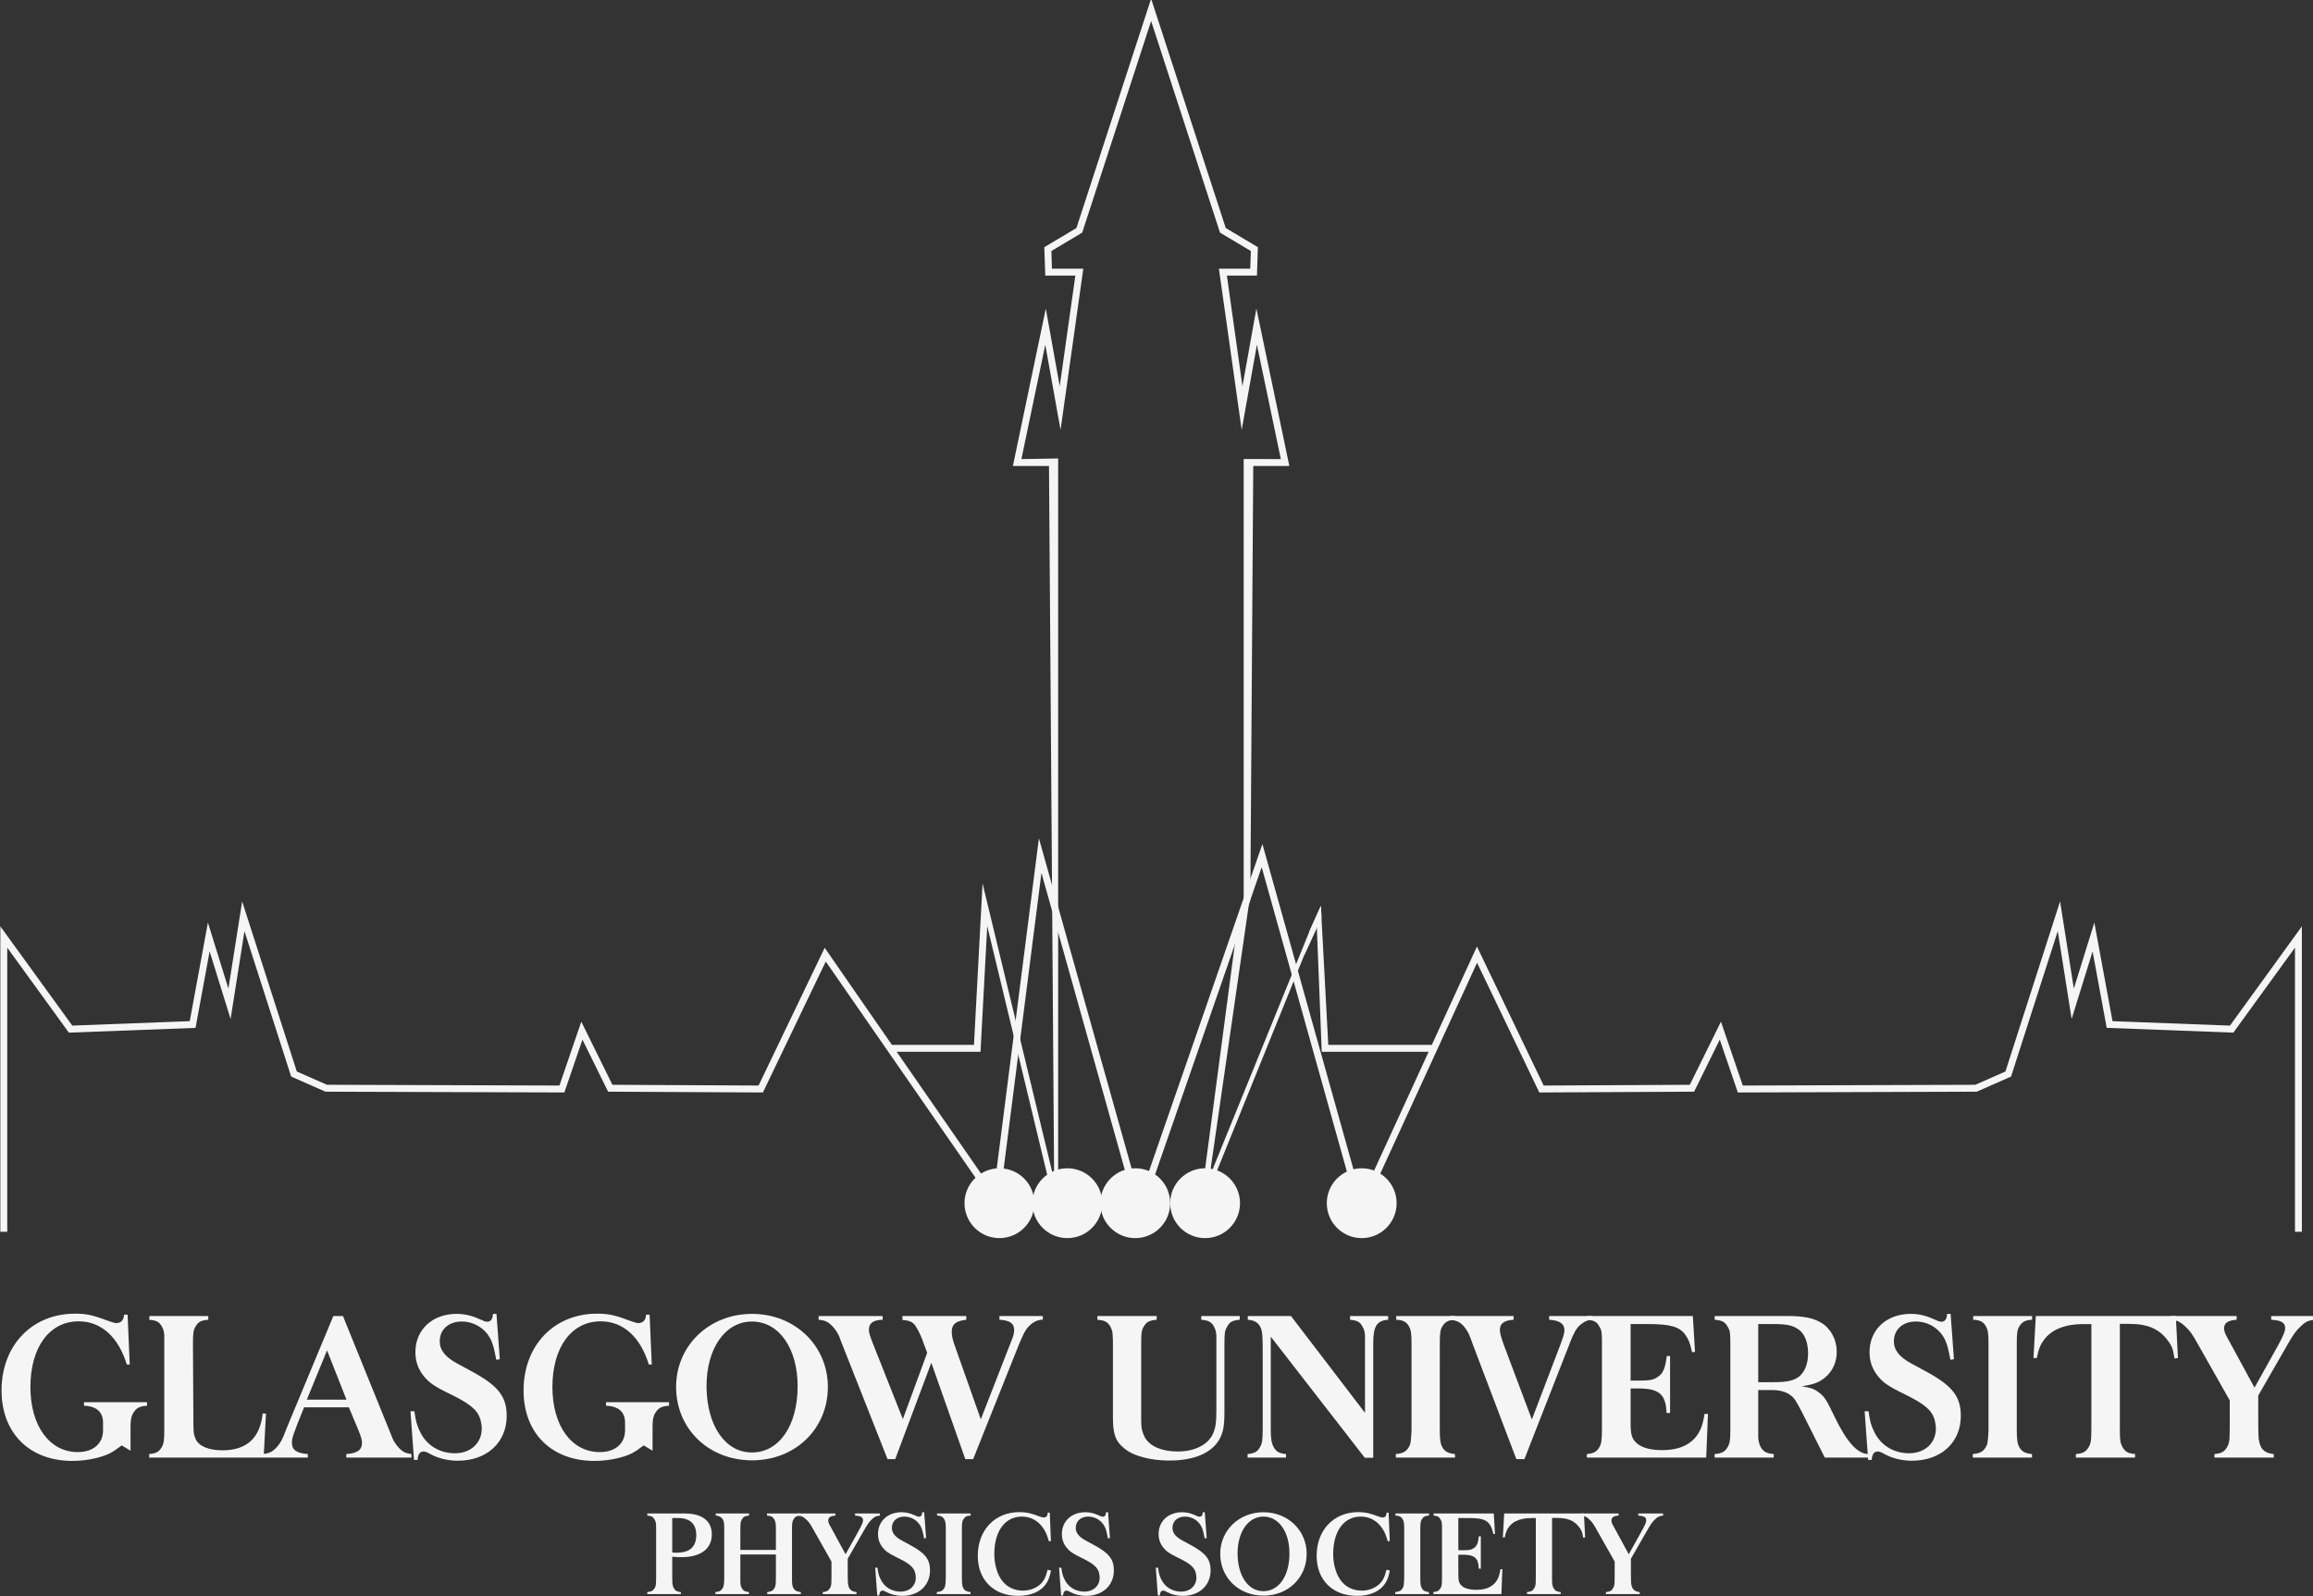 <?xml version="1.0" encoding="UTF-8" standalone="no"?>
<!-- Created with Inkscape (http://www.inkscape.org/) -->

<svg
   xmlns:dc="http://purl.org/dc/elements/1.1/"
   xmlns:cc="http://creativecommons.org/ns#"
   xmlns:rdf="http://www.w3.org/1999/02/22-rdf-syntax-ns#"
   xmlns:svg="http://www.w3.org/2000/svg"
   xmlns="http://www.w3.org/2000/svg"
   xmlns:sodipodi="http://sodipodi.sourceforge.net/DTD/sodipodi-0.dtd"
   xmlns:inkscape="http://www.inkscape.org/namespaces/inkscape"
   width="187.074mm"
   height="129.094mm"
   viewBox="0 0 187.074 129.094"
   version="1.1"
   id="svg8"
   inkscape:version="0.92.4 (5da689c313, 2019-01-14)"
   sodipodi:docname="PhysocNewLogoWhite.svg">
  <rect x="0" y="0" width="187.074" height="129.094" fill="#333333" stroke="none"/>
  <defs
     id="defs2">
    <clipPath
       id="clipPath851"
       clipPathUnits="userSpaceOnUse">
      <path
         inkscape:connector-curvature="0"
         id="path849"
         d="M 0,572 H 770 V 0 H 0 Z" />
    </clipPath>
  </defs>
  <sodipodi:namedview
     id="base"
     pagecolor="#ffffff"
     bordercolor="#666666"
     borderopacity="1.0"
     inkscape:pageopacity="0.0"
     inkscape:pageshadow="2"
     inkscape:zoom="0.49497475"
     inkscape:cx="-141.19856"
     inkscape:cy="361.12319"
     inkscape:document-units="mm"
     inkscape:current-layer="g965"
     showgrid="false"
     inkscape:window-width="1920"
     inkscape:window-height="986"
     inkscape:window-x="-11"
     inkscape:window-y="-11"
     inkscape:window-maximized="1"
     fit-margin-top="0"
     fit-margin-left="0"
     fit-margin-right="0"
     fit-margin-bottom="0" />
  <g
     inkscape:label="Layer 1"
     inkscape:groupmode="layer"
     id="layer1"
     transform="translate(-29.683,-109.233)">
    <g
       transform="matrix(0.353,0,0,-0.353,-12.599,274.674)"
       inkscape:label="Glasgow University"
       id="g823">
      <g
         transform="translate(121.439,186.448)"
         id="g825"
         style="fill:#f5f5f5;fill-opacity:1;opacity:1">
        <path
           inkscape:connector-curvature="0"
           id="path827"
           style="fill:#f5f5f5;fill-opacity:1;fill-rule:nonzero;stroke:none"
           d="m 0,0 h -1.583 v 69.984 l 16.487,-22.741 26.911,1.016 4.161,22.588 4.694,-15.125 3.154,19.979 12.518,-38.974 6.91,-3.044 53.267,-0.173 5.006,14.632 7.134,-14.461 33.485,-0.17 15.148,31.557 38.735,-55.93 10.348,81.017 L 260.249,5.118 258.724,4.69 236.958,82.222 227.074,4.845 187.541,61.928 173.138,31.922 137.672,32.103 131.79,44.027 127.649,31.923 72.917,32.101 65.052,35.566 54.351,68.885 51.173,48.76 46.369,64.241 43.142,46.725 14.119,45.629 0,65.103 Z" />
      </g>
      <g
         transform="translate(647.185,256.428)"
         id="g829"
         style="fill:#f5f5f5;fill-opacity:1;opacity:1">
        <path
           inkscape:connector-curvature="0"
           id="path831"
           style="fill:#f5f5f5;fill-opacity:1;fill-rule:nonzero;stroke:none"
           d="m 0,0 v -69.98 h -1.58 v 65.1 l -14.12,-19.47 -29.02,1.1 -3.23,17.51 -4.8,-15.48 -3.18,20.13 -10.7,-33.32 -7.86,-3.47 -54.74,-0.18 -4.14,12.11 -5.88,-11.93 -35.47,-0.18 -14.26,29.72 -26.85,-58.48 -13.88,49.58 -0.75,2.68 -7.87,28.12 -2.6,-7.5 -1.52,-4.38 -23.24,-67.01 -1.49,0.51 24.73,71.31 1.55,4.47 2.74,7.9 8.45,-30.19 0.75,-2.7 13.5,-48.21 15.38,33.5 0.73,1.59 10.34,22.53 15.29,-31.85 33.48,0.17 7.14,14.46 5,-14.63 53.27,0.17 6.91,3.05 12.52,38.97 3.15,-19.98 4.7,15.13 4.16,-22.59 26.91,-1.02 z" />
      </g>
      <g
         transform="translate(422.555,258.438)"
         id="g833"
         style="fill:#f5f5f5;fill-opacity:1;opacity:1">
        <path
           inkscape:connector-curvature="0"
           id="path835"
           style="fill:#f5f5f5;fill-opacity:1;fill-rule:nonzero;stroke:none"
           d="m 0,0 -1.06,-2.31 -0.09,-0.2 -2.85,-6.2 -24.074,-59.52 9.131,68.95 2.54,3.88 -9.27,-64.077 23.013,56.567 2.52,5.57 0.01,0.02 0.12,-2.38 z" />
      </g>
      <g
         transform="translate(407.645,397.977)"
         id="g837"
         style="fill:#f5f5f5;fill-opacity:1;opacity:1">
        <path
           inkscape:connector-curvature="0"
           id="path839"
           style="fill:#f5f5f5;fill-opacity:1;fill-rule:nonzero;stroke:none"
           d="m 0,0 7.55,-36.07 h -8.27 l -0.64,-94.52 -0.03,-4.9 -1.52,-4.38 v 105.4 L 5.6,-34.49 0.12,-8.3 -3.37,-27.8 -8.59,9.13 h 7.18 l 0.14,4.05 -7.07,4.22 -15.78,48.47 -15.79,-48.47 -7.06,-4.22 0.13,-4.05 h 7.18 l -5.21,-36.93 -3.5,19.5 -5.47,-26.19 8.42,0.14 v -174.54 l -16.25,67.41 -1.54,-28.81 h -20.98 v 1.59 h 19.48 l 1.97,36.98 16.4,-67.93 -1.18,163.58 h -8.27 l 7.54,36.07 3.19,-17.79 3.58,25.34 h -6.89 l -0.22,6.51 7.36,4.39 17.11,52.54 17.1,-52.54 7.36,-4.39 -0.21,-6.51 h -6.89 l 3.57,-25.34 z" />
      </g>
      <g
         transform="translate(448.115,229.278)"
         id="g841"
         style="fill:#f5f5f5;fill-opacity:1;opacity:1">
        <path
           inkscape:connector-curvature="0"
           id="path843"
           style="fill:#f5f5f5;fill-opacity:1;fill-rule:nonzero;stroke:none"
           d="m 0,0 v -1.59 h -25.5 l -1.12,28.44 -0.01,0.16 -0.08,-0.36 -2.85,-6.2 1.34,5.8 2.52,5.57 0.13,-2.36 0.01,-0.3 L -24,0 Z" />
      </g>
      <g
         id="g845">
        <g
           clip-path="url(#clipPath851)"
           id="g847">
          <g
             transform="translate(356.768,193)"
             id="g853"
             style="fill:#f5f5f5;fill-opacity:1;opacity:1">
            <path
               inkscape:connector-curvature="0"
               id="path855"
               style="fill:#f5f5f5;fill-opacity:1;fill-rule:nonzero;stroke:none"
               d="m 0,0 c 0,-4.419 -3.582,-8.001 -8.001,-8.001 -4.418,0 -8,3.582 -8,8.001 0,4.419 3.582,8.001 8,8.001 C -3.582,8.001 0,4.419 0,0" />
          </g>
          <g
             transform="translate(372.329,193)"
             id="g857"
             style="fill:#f5f5f5;fill-opacity:1;opacity:1">
            <path
               inkscape:connector-curvature="0"
               id="path859"
               style="fill:#f5f5f5;fill-opacity:1;fill-rule:nonzero;stroke:none"
               d="m 0,0 c 0,-4.419 -3.582,-8.001 -8.001,-8.001 -4.418,0 -8,3.582 -8,8.001 0,4.419 3.582,8.001 8,8.001 C -3.582,8.001 0,4.419 0,0" />
          </g>
          <g
             transform="translate(387.891,193)"
             id="g861"
             style="fill:#f5f5f5;fill-opacity:1;opacity:1">
            <path
               inkscape:connector-curvature="0"
               id="path863"
               style="fill:#f5f5f5;fill-opacity:1;fill-rule:nonzero;stroke:none"
               d="m 0,0 c 0,-4.419 -3.582,-8.001 -8.001,-8.001 -4.418,0 -8,3.582 -8,8.001 0,4.419 3.582,8.001 8,8.001 C -3.582,8.001 0,4.419 0,0" />
          </g>
          <g
             transform="translate(403.892,193)"
             id="g865"
             style="fill:#f5f5f5;fill-opacity:1;opacity:1">
            <path
               inkscape:connector-curvature="0"
               id="path867"
               style="fill:#f5f5f5;fill-opacity:1;fill-rule:nonzero;stroke:none"
               d="m 0,0 c 0,-4.419 -3.582,-8.001 -8.001,-8.001 -4.418,0 -8,3.582 -8,8.001 0,4.419 3.582,8.001 8,8.001 C -3.582,8.001 0,4.419 0,0" />
          </g>
          <g
             transform="translate(439.775,193)"
             id="g869"
             style="fill:#f5f5f5;fill-opacity:1;opacity:1">
            <path
               inkscape:connector-curvature="0"
               id="path871"
               style="fill:#f5f5f5;fill-opacity:1;fill-rule:nonzero;stroke:none"
               d="m 0,0 c 0,-4.419 -3.582,-8.001 -8.001,-8.001 -4.418,0 -8,3.582 -8,8.001 0,4.419 3.582,8.001 8,8.001 C -3.582,8.001 0,4.419 0,0" />
          </g>
          <g
             transform="translate(273.801,112.973)"
             id="g873"
             style="fill:#f5f5f5;fill-opacity:1">
            <path
               inkscape:connector-curvature="0"
               id="path875"
               style="fill:#f5f5f5;fill-opacity:1;fill-rule:nonzero;stroke:none"
               d="m 0,0 c 0.513,-0.051 0.743,-0.051 1.025,-0.051 2.997,0 4.483,1.358 4.483,4.073 0,2.485 -1.46,3.869 -4.099,3.869 H 0 Z m -4.022,-8.172 c 0.128,0.23 0.205,0.409 0.23,0.589 0.077,0.307 0.077,0.512 0.103,1.768 v 5.508 5.687 c 0,1.281 -0.051,1.691 -0.359,2.178 -0.358,0.64 -0.743,0.82 -1.665,0.897 V 8.941 H 2.793 C 6.866,8.941 9.069,7.25 9.069,4.125 9.069,0.82 6.508,-1.076 2.05,-1.076 1.435,-1.076 1,-1.05 0,-0.973 v -4.868 c 0,-1.306 0.077,-1.845 0.359,-2.331 0.333,-0.615 0.743,-0.82 1.614,-0.897 V -9.53 h -7.686 v 0.461 c 0.922,0.077 1.307,0.282 1.691,0.897" />
          </g>
          <g
             transform="translate(285.358,104.801)"
             id="g877"
             style="fill:#f5f5f5;fill-opacity:1">
            <path
               inkscape:connector-curvature="0"
               id="path879"
               style="fill:#f5f5f5;fill-opacity:1;fill-rule:nonzero;stroke:none"
               d="m 0,0 c 0.308,0.538 0.359,0.999 0.359,2.69 v 5.175 5.662 l -0.026,0.922 c 0,1.358 -0.666,2.101 -1.921,2.178 v 0.487 H 6.046 V 16.627 C 5.15,16.55 4.74,16.371 4.381,15.73 4.279,15.525 4.202,15.346 4.15,15.167 4.074,14.833 4.048,14.142 4.048,13.527 V 8.762 h 8.147 v 4.765 c 0,1.255 -0.077,1.717 -0.359,2.203 -0.358,0.641 -0.743,0.82 -1.665,0.897 v 0.487 h 7.635 V 16.627 C 16.935,16.55 16.55,16.371 16.217,15.73 15.936,15.244 15.884,14.885 15.884,13.527 V 7.865 2.332 c 0,-1.384 0.052,-1.896 0.333,-2.332 0.333,-0.589 0.795,-0.82 1.691,-0.897 v -0.461 h -7.686 l -0.025,0.461 c 0.871,0.077 1.332,0.308 1.665,0.897 0.256,0.436 0.333,0.922 0.333,2.332 V 7.711 H 4.048 V 2.332 1.947 C 4.048,0.896 4.099,0.487 4.381,0 4.714,-0.615 5.124,-0.82 6.021,-0.897 v -0.461 h -7.686 v 0.461 C -0.743,-0.82 -0.358,-0.615 0,0" />
          </g>
          <g
             transform="translate(302.578,121.914)"
             id="g881"
             style="fill:#f5f5f5;fill-opacity:1">
            <path
               inkscape:connector-curvature="0"
               id="path883"
               style="fill:#f5f5f5;fill-opacity:1;fill-rule:nonzero;stroke:none"
               d="M 0,0 H 8.608 V -0.487 C 7.481,-0.563 6.969,-0.896 6.969,-1.614 c 0,-0.256 0.102,-0.666 0.333,-1.051 l 0.563,-1.024 3.075,-5.662 3.151,5.662 c 0.64,1.178 0.846,1.716 0.846,2.101 0,0.742 -0.513,1.025 -1.82,1.101 V 0 h 5.688 v -0.487 c -0.82,-0.076 -1.23,-0.256 -1.87,-0.896 -0.59,-0.538 -0.923,-1.025 -1.665,-2.306 l -3.844,-6.687 v -2.946 c 0,-2.229 0.026,-2.69 0.154,-3.202 0.231,-0.949 0.795,-1.384 1.871,-1.487 v -0.461 H 5.713 v 0.461 c 0.897,0.077 1.281,0.282 1.64,0.897 0.23,0.385 0.308,0.743 0.333,1.307 0.026,0.666 0.026,1.383 0.026,4.79 l -4.15,7.328 C 2.844,-2.383 2.511,-1.921 1.922,-1.383 1.255,-0.743 0.846,-0.563 0,-0.487 Z" />
          </g>
          <g
             transform="translate(320.822,109.489)"
             id="g885"
             style="fill:#f5f5f5;fill-opacity:1">
            <path
               inkscape:connector-curvature="0"
               id="path887"
               style="fill:#f5f5f5;fill-opacity:1;fill-rule:nonzero;stroke:none"
               d="m 0,0 c 0.179,-1.333 0.333,-1.845 0.717,-2.639 0.82,-1.768 2.536,-2.844 4.56,-2.844 2.076,0 3.51,1.333 3.51,3.228 0,0.384 -0.077,0.795 -0.179,1.204 C 8.198,0.205 7.276,0.973 4.535,2.306 2.536,3.279 1.87,3.766 1.178,4.637 0.461,5.559 0.128,6.559 0.128,7.711 c 0,2.947 2.229,4.996 5.38,4.996 0.999,0 1.972,-0.23 2.818,-0.615 0.41,-0.154 0.666,-0.281 0.717,-0.307 0.154,-0.077 0.308,-0.103 0.461,-0.103 0.462,0 0.718,0.333 0.744,1.025 h 0.46 L 11.144,6.789 10.683,6.712 c -0.282,1.435 -0.359,1.742 -0.589,2.357 -0.64,1.589 -2.178,2.639 -3.92,2.639 -1.691,0 -2.869,-1.025 -2.869,-2.587 0,-1.154 0.743,-2.076 2.331,-2.921 L 7.48,5.201 c 3.459,-1.87 4.561,-3.28 4.561,-5.816 0,-3.459 -2.587,-5.842 -6.379,-5.842 -1.281,0 -2.537,0.308 -3.536,0.846 -0.461,0.257 -0.717,0.359 -0.922,0.359 -0.487,0 -0.743,-0.359 -0.794,-1.102 H -0.051 L -0.513,0 Z" />
          </g>
          <g
             transform="translate(334.429,103.904)"
             id="g889"
             style="fill:#f5f5f5;fill-opacity:1">
            <path
               inkscape:connector-curvature="0"
               id="path891"
               style="fill:#f5f5f5;fill-opacity:1;fill-rule:nonzero;stroke:none"
               d="m 0,0 c 0.896,0.077 1.358,0.308 1.691,0.897 0.128,0.205 0.205,0.41 0.23,0.589 0.026,0.128 0.052,0.385 0.077,0.718 0.026,0.384 0.051,0.717 0.051,1.025 v 5.533 5.688 c 0,1.28 -0.076,1.742 -0.333,2.203 -0.307,0.589 -0.794,0.846 -1.665,0.871 v 0.487 H 7.737 V 17.524 C 6.892,17.499 6.405,17.242 6.072,16.653 5.79,16.217 5.739,15.705 5.739,14.373 V 8.762 3.203 C 5.739,1.922 5.815,1.358 6.072,0.897 6.379,0.308 6.892,0.077 7.711,0 L 7.737,-0.461 H 0 Z" />
          </g>
          <g
             transform="translate(360.306,122.094)"
             id="g893"
             style="fill:#f5f5f5;fill-opacity:1">
            <path
               inkscape:connector-curvature="0"
               id="path895"
               style="fill:#f5f5f5;fill-opacity:1;fill-rule:nonzero;stroke:none"
               d="m 0,0 0.256,-6.507 -0.461,-0.052 c -0.436,1.461 -0.666,2.024 -1.153,2.793 -1.179,1.87 -2.946,2.87 -5.047,2.87 -3.843,0 -6.303,-3.331 -6.303,-8.558 0,-1.152 0.154,-2.305 0.436,-3.279 0.897,-3.305 3.074,-5.123 6.174,-5.123 1.358,0 2.588,0.435 3.587,1.178 0.538,0.41 0.973,0.896 1.256,1.46 0.307,0.59 0.435,0.923 0.768,2.152 l 0.769,-0.205 c -0.333,-1.486 -0.513,-2.024 -1.025,-2.844 -1.204,-1.921 -3.485,-2.946 -6.507,-2.946 -5.56,0 -9.249,3.613 -9.249,9.172 0,5.918 3.919,10.017 9.556,10.017 1.589,0 2.588,-0.231 4.534,-0.973 0.436,-0.154 0.769,-0.257 0.974,-0.257 0.641,0 0.948,0.333 0.948,1.102 z" />
          </g>
          <g
             transform="translate(362.948,109.489)"
             id="g897"
             style="fill:#f5f5f5;fill-opacity:1">
            <path
               inkscape:connector-curvature="0"
               id="path899"
               style="fill:#f5f5f5;fill-opacity:1;fill-rule:nonzero;stroke:none"
               d="m 0,0 c 0.179,-1.333 0.333,-1.845 0.717,-2.639 0.82,-1.768 2.536,-2.844 4.56,-2.844 2.076,0 3.51,1.333 3.51,3.228 0,0.384 -0.077,0.795 -0.179,1.204 C 8.198,0.205 7.276,0.973 4.535,2.306 2.536,3.279 1.87,3.766 1.178,4.637 0.461,5.559 0.128,6.559 0.128,7.711 c 0,2.947 2.229,4.996 5.38,4.996 0.999,0 1.972,-0.23 2.818,-0.615 0.41,-0.154 0.666,-0.281 0.717,-0.307 0.154,-0.077 0.308,-0.103 0.461,-0.103 0.462,0 0.718,0.333 0.744,1.025 h 0.46 L 11.144,6.789 10.683,6.712 c -0.282,1.435 -0.359,1.742 -0.589,2.357 -0.64,1.589 -2.178,2.639 -3.92,2.639 -1.691,0 -2.869,-1.025 -2.869,-2.587 0,-1.154 0.743,-2.076 2.331,-2.921 L 7.48,5.201 c 3.459,-1.87 4.561,-3.28 4.561,-5.816 0,-3.459 -2.587,-5.842 -6.379,-5.842 -1.281,0 -2.537,0.308 -3.536,0.846 -0.461,0.257 -0.717,0.359 -0.922,0.359 -0.487,0 -0.743,-0.359 -0.794,-1.102 H -0.051 L -0.513,0 Z" />
          </g>
          <g
             transform="translate(385.112,109.489)"
             id="g901"
             style="fill:#f5f5f5;fill-opacity:1">
            <path
               inkscape:connector-curvature="0"
               id="path903"
               style="fill:#f5f5f5;fill-opacity:1;fill-rule:nonzero;stroke:none"
               d="m 0,0 c 0.179,-1.333 0.333,-1.845 0.717,-2.639 0.82,-1.768 2.537,-2.844 4.56,-2.844 2.076,0 3.51,1.333 3.51,3.228 0,0.384 -0.077,0.795 -0.179,1.204 C 8.198,0.205 7.275,0.973 4.534,2.306 2.536,3.279 1.87,3.766 1.179,4.637 0.461,5.559 0.128,6.559 0.128,7.711 c 0,2.947 2.228,4.996 5.38,4.996 0.999,0 1.972,-0.23 2.818,-0.615 0.41,-0.154 0.666,-0.281 0.717,-0.307 0.154,-0.077 0.308,-0.103 0.462,-0.103 0.461,0 0.717,0.333 0.743,1.025 h 0.461 L 11.145,6.789 10.684,6.712 c -0.283,1.435 -0.36,1.742 -0.59,2.357 -0.641,1.589 -2.178,2.639 -3.92,2.639 -1.691,0 -2.869,-1.025 -2.869,-2.587 0,-1.154 0.743,-2.076 2.331,-2.921 L 7.48,5.201 c 3.459,-1.87 4.561,-3.28 4.561,-5.816 0,-3.459 -2.588,-5.842 -6.379,-5.842 -1.281,0 -2.537,0.308 -3.536,0.846 -0.461,0.257 -0.717,0.359 -0.922,0.359 -0.487,0 -0.743,-0.359 -0.794,-1.102 H -0.052 L -0.513,0 Z" />
          </g>
          <g
             transform="translate(403.331,112.537)"
             id="g905"
             style="fill:#f5f5f5;fill-opacity:1">
            <path
               inkscape:connector-curvature="0"
               id="path907"
               style="fill:#f5f5f5;fill-opacity:1;fill-rule:nonzero;stroke:none"
               d="m 0,0 c 0.103,-5.047 2.484,-8.429 5.918,-8.429 3.561,0 5.969,3.51 5.969,8.634 0,4.97 -2.434,8.455 -5.969,8.455 C 2.459,8.66 0,5.175 0,0.231 Z m 5.943,9.659 c 5.585,0 9.889,-4.151 9.889,-9.531 0,-5.482 -4.252,-9.582 -9.889,-9.582 -5.662,0 -9.915,4.1 -9.915,9.582 0,5.38 4.305,9.531 9.915,9.531" />
          </g>
          <g
             transform="translate(437.946,122.094)"
             id="g909"
             style="fill:#f5f5f5;fill-opacity:1">
            <path
               inkscape:connector-curvature="0"
               id="path911"
               style="fill:#f5f5f5;fill-opacity:1;fill-rule:nonzero;stroke:none"
               d="m 0,0 0.257,-6.507 -0.462,-0.052 c -0.436,1.461 -0.666,2.024 -1.152,2.793 -1.179,1.87 -2.947,2.87 -5.047,2.87 -3.844,0 -6.303,-3.331 -6.303,-8.558 0,-1.152 0.153,-2.305 0.436,-3.279 0.896,-3.305 3.074,-5.123 6.173,-5.123 1.359,0 2.588,0.435 3.587,1.178 0.538,0.41 0.974,0.896 1.256,1.46 0.308,0.59 0.436,0.923 0.769,2.152 l 0.768,-0.205 c -0.333,-1.486 -0.512,-2.024 -1.025,-2.844 -1.204,-1.921 -3.484,-2.946 -6.507,-2.946 -5.56,0 -9.249,3.613 -9.249,9.172 0,5.918 3.92,10.017 9.557,10.017 1.588,0 2.587,-0.231 4.534,-0.973 0.435,-0.154 0.768,-0.257 0.973,-0.257 0.641,0 0.949,0.333 0.949,1.102 z" />
          </g>
          <g
             transform="translate(439.461,103.904)"
             id="g913"
             style="fill:#f5f5f5;fill-opacity:1">
            <path
               inkscape:connector-curvature="0"
               id="path915"
               style="fill:#f5f5f5;fill-opacity:1;fill-rule:nonzero;stroke:none"
               d="M 0,0 C 0.897,0.077 1.358,0.308 1.691,0.897 1.819,1.102 1.896,1.307 1.922,1.486 1.947,1.614 1.974,1.871 1.999,2.204 2.024,2.588 2.05,2.921 2.05,3.229 v 5.533 5.688 c 0,1.28 -0.076,1.742 -0.333,2.203 -0.308,0.589 -0.794,0.846 -1.665,0.871 v 0.487 H 7.737 V 17.524 C 6.892,17.499 6.405,17.242 6.072,16.653 5.79,16.217 5.739,15.705 5.739,14.373 V 8.762 3.203 C 5.739,1.922 5.816,1.358 6.072,0.897 6.38,0.308 6.892,0.077 7.712,0 L 7.737,-0.461 H 0 Z" />
          </g>
          <g
             transform="translate(449.838,104.801)"
             id="g917"
             style="fill:#f5f5f5;fill-opacity:1">
            <path
               inkscape:connector-curvature="0"
               id="path919"
               style="fill:#f5f5f5;fill-opacity:1;fill-rule:nonzero;stroke:none"
               d="m 0,0 c 0.257,0.436 0.333,0.948 0.333,2.332 v 5.533 5.662 c 0,1.384 -0.025,1.717 -0.333,2.203 -0.333,0.641 -0.717,0.82 -1.588,0.897 v 0.487 H 12.195 L 12.478,12.425 12.093,12.4 c -0.281,1.255 -0.461,1.665 -0.871,2.254 -0.743,1.051 -1.948,1.409 -4.791,1.409 H 4.074 V 8.685 h 1.05 c 1.435,0 1.947,0.103 2.46,0.461 0.743,0.461 1.024,1.204 1.204,2.741 H 9.224 V 4.458 H 8.763 C 8.686,6.892 7.789,7.66 5.124,7.66 H 4.074 V 3.228 c 0,-1.717 0.179,-2.178 0.897,-2.792 0.691,-0.539 1.767,-0.82 3.202,-0.82 1.434,0 2.588,0.281 3.459,0.871 0.563,0.358 0.999,0.82 1.306,1.358 0.384,0.64 0.564,1.178 0.794,2.51 L 14.168,4.33 13.938,-1.358 H -1.64 v 0.461 C -0.769,-0.82 -0.333,-0.589 0,0" />
          </g>
          <g
             transform="translate(464.419,121.914)"
             id="g921"
             style="fill:#f5f5f5;fill-opacity:1">
            <path
               inkscape:connector-curvature="0"
               id="path923"
               style="fill:#f5f5f5;fill-opacity:1;fill-rule:nonzero;stroke:none"
               d="m 0,0 h 18.267 l 0.281,-5.482 -0.461,-0.052 c -0.153,1.153 -0.308,1.614 -0.897,2.383 -1.127,1.486 -2.587,2.126 -5.021,2.126 h -1.204 v -8.224 -5.533 c 0,-1.435 0.052,-1.794 0.358,-2.332 0.333,-0.615 0.743,-0.82 1.64,-0.897 l -0.025,-0.461 H 5.227 v 0.461 c 0.921,0.077 1.306,0.282 1.665,0.897 0.23,0.385 0.307,0.718 0.333,1.307 0.025,0.512 0.025,1.281 0.025,2.382 v 4.176 8.199 H 6.251 C 4.791,-1.05 3.689,-1.281 2.664,-1.768 2.075,-2.075 1.537,-2.485 1.127,-3.023 0.614,-3.715 0.384,-4.202 0.128,-5.482 h -0.436 z" />
          </g>
          <g
             transform="translate(482.022,121.914)"
             id="g925"
             style="fill:#f5f5f5;fill-opacity:1">
            <path
               inkscape:connector-curvature="0"
               id="path927"
               style="fill:#f5f5f5;fill-opacity:1;fill-rule:nonzero;stroke:none"
               d="M 0,0 H 8.608 V -0.487 C 7.481,-0.563 6.969,-0.896 6.969,-1.614 c 0,-0.256 0.102,-0.666 0.333,-1.051 l 0.563,-1.024 3.074,-5.662 3.152,5.662 c 0.64,1.178 0.846,1.716 0.846,2.101 0,0.742 -0.513,1.025 -1.82,1.101 V 0 h 5.688 v -0.487 c -0.82,-0.076 -1.23,-0.256 -1.87,-0.896 -0.589,-0.538 -0.922,-1.025 -1.665,-2.306 l -3.843,-6.687 v -2.946 c 0,-2.229 0.025,-2.69 0.153,-3.202 0.231,-0.949 0.794,-1.384 1.87,-1.487 v -0.461 H 5.713 v 0.461 c 0.897,0.077 1.281,0.282 1.64,0.897 0.231,0.385 0.307,0.743 0.334,1.307 0.025,0.666 0.025,1.383 0.025,4.79 l -4.15,7.328 C 2.844,-2.383 2.511,-1.921 1.922,-1.383 1.256,-0.743 0.846,-0.563 0,-0.487 Z" />
          </g>
          <g
             transform="translate(149.012,167.464)"
             id="g929"
             style="fill:#f5f5f5;fill-opacity:1">
            <path
               inkscape:connector-curvature="0"
               id="path931"
               style="fill:#f5f5f5;fill-opacity:1;fill-rule:nonzero;stroke:none"
               d="M 0,0 0.495,-11.426 H -0.18 c -1.934,6.343 -5.893,9.897 -11.021,9.897 -6.702,0 -11.066,-5.938 -11.066,-15.07 0,-8.906 4.409,-14.889 10.841,-14.889 3.554,0 5.803,1.934 5.803,4.993 v 1.754 c 0,2.429 -1.484,3.779 -4.363,3.869 v 0.81 H 4.453 v -0.81 c -1.664,-0.09 -2.429,-0.495 -3.104,-1.574 -0.224,-0.315 -0.359,-0.675 -0.45,-1.035 -0.179,-0.675 -0.224,-1.08 -0.224,-3.014 v -4.678 l -2.025,1.215 c -2.249,-1.71 -3.193,-2.205 -5.757,-2.879 -1.8,-0.45 -3.734,-0.675 -5.533,-0.675 -9.807,0 -16.239,6.342 -16.239,16.149 0,10.301 6.972,17.588 16.823,17.588 2.7,0 4.094,-0.315 7.917,-1.754 0.63,-0.225 1.215,-0.405 1.53,-0.405 1.125,0 1.754,0.72 1.799,1.934 z" />
          </g>
          <g
             transform="translate(156.838,137.101)"
             id="g933"
             style="fill:#f5f5f5;fill-opacity:1">
            <path
               inkscape:connector-curvature="0"
               id="path935"
               style="fill:#f5f5f5;fill-opacity:1;fill-rule:nonzero;stroke:none"
               d="m 0,0 c 0.495,0.944 0.585,1.574 0.585,4.093 v 9.717 9.986 1.574 c 0,0.99 -0.18,1.62 -0.54,2.249 -0.629,1.125 -1.304,1.44 -2.924,1.575 l 0.09,0.854 h 13.45 V 29.194 C 9.042,29.059 8.367,28.744 7.737,27.619 7.243,26.81 7.152,26 7.152,23.796 V 23.571 L 7.243,6.837 C 7.243,3.374 7.288,3.014 7.737,1.934 8.412,0.27 10.706,-0.72 13.9,-0.72 c 5.533,0 8.637,2.789 9.222,8.457 L 23.886,7.692 23.346,-2.384 H -2.879 v 0.809 C -1.304,-1.439 -0.629,-1.08 0,0" />
          </g>
          <g
             transform="translate(190.079,147.987)"
             id="g937"
             style="fill:#f5f5f5;fill-opacity:1">
            <path
               inkscape:connector-curvature="0"
               id="path939"
               style="fill:#f5f5f5;fill-opacity:1;fill-rule:nonzero;stroke:none"
               d="M 0,0 H 9.086 L 4.633,11.291 Z m -6.882,-10.886 c 0.854,0.99 1.304,1.754 2.159,4.094 l 0.63,1.529 10.166,24.426 h 2.204 l 10.526,-25.955 0.719,-1.8 c 0.27,-0.72 0.811,-1.619 1.395,-2.249 0.99,-1.124 1.665,-1.439 3.059,-1.619 v -0.81 H 9.042 v 0.81 c 2.563,0.18 3.598,0.944 3.598,2.564 0,0.674 -0.18,1.349 -0.899,3.104 -0.45,1.124 -1.17,2.789 -2.115,5.038 H -0.63 c -2.519,-6.208 -2.788,-7.063 -2.788,-8.098 0,-1.664 1.079,-2.428 3.643,-2.608 v -0.81 H -9.986 v 0.81 c 1.394,0.18 2.114,0.495 3.104,1.574" />
          </g>
          <g
             transform="translate(214.728,145.332)"
             id="g941"
             style="fill:#f5f5f5;fill-opacity:1">
            <path
               inkscape:connector-curvature="0"
               id="path943"
               style="fill:#f5f5f5;fill-opacity:1;fill-rule:nonzero;stroke:none"
               d="m 0,0 c 0.315,-2.339 0.584,-3.238 1.259,-4.633 1.44,-3.104 4.454,-4.993 8.008,-4.993 3.643,0 6.162,2.339 6.162,5.668 0,0.674 -0.135,1.394 -0.315,2.114 C 14.395,0.36 12.775,1.709 7.962,4.049 4.453,5.758 3.284,6.613 2.069,8.142 0.81,9.762 0.225,11.516 0.225,13.54 c 0,5.173 3.913,8.772 9.446,8.772 1.755,0 3.464,-0.405 4.949,-1.08 0.719,-0.27 1.169,-0.495 1.259,-0.54 0.27,-0.134 0.539,-0.179 0.809,-0.179 0.811,0 1.26,0.584 1.305,1.799 h 0.81 l 0.764,-10.391 -0.809,-0.135 c -0.495,2.519 -0.63,3.059 -1.035,4.138 -1.124,2.789 -3.823,4.634 -6.882,4.634 -2.969,0 -5.038,-1.8 -5.038,-4.544 0,-2.024 1.304,-3.643 4.093,-5.128 l 3.239,-1.754 c 6.073,-3.284 8.007,-5.758 8.007,-10.211 0,-6.073 -4.543,-10.256 -11.201,-10.256 -2.249,0 -4.453,0.539 -6.208,1.484 -0.809,0.45 -1.259,0.63 -1.619,0.63 -0.855,0 -1.304,-0.63 -1.394,-1.934 H -0.09 L -0.9,0 Z" />
          </g>
          <g
             transform="translate(268.617,167.464)"
             id="g945"
             style="fill:#f5f5f5;fill-opacity:1">
            <path
               inkscape:connector-curvature="0"
               id="path947"
               style="fill:#f5f5f5;fill-opacity:1;fill-rule:nonzero;stroke:none"
               d="M 0,0 0.495,-11.426 H -0.18 c -1.934,6.343 -5.893,9.897 -11.021,9.897 -6.702,0 -11.066,-5.938 -11.066,-15.07 0,-8.906 4.409,-14.889 10.841,-14.889 3.554,0 5.803,1.934 5.803,4.993 v 1.754 c 0,2.429 -1.484,3.779 -4.363,3.869 v 0.81 H 4.453 v -0.81 c -1.664,-0.09 -2.429,-0.495 -3.104,-1.574 -0.224,-0.315 -0.359,-0.675 -0.45,-1.035 -0.179,-0.675 -0.224,-1.08 -0.224,-3.014 v -4.678 l -2.025,1.215 c -2.249,-1.71 -3.193,-2.205 -5.757,-2.879 -1.8,-0.45 -3.734,-0.675 -5.533,-0.675 -9.807,0 -16.239,6.342 -16.239,16.149 0,10.301 6.972,17.588 16.823,17.588 2.7,0 4.094,-0.315 7.917,-1.754 0.63,-0.225 1.215,-0.405 1.53,-0.405 1.125,0 1.754,0.72 1.799,1.934 z" />
          </g>
          <g
             transform="translate(281.66,150.685)"
             id="g949"
             style="fill:#f5f5f5;fill-opacity:1">
            <path
               inkscape:connector-curvature="0"
               id="path951"
               style="fill:#f5f5f5;fill-opacity:1;fill-rule:nonzero;stroke:none"
               d="m 0,0 c 0.18,-8.861 4.363,-14.799 10.391,-14.799 6.253,0 10.481,6.162 10.481,15.159 0,8.727 -4.273,14.845 -10.481,14.845 C 4.318,15.205 0,9.087 0,0.405 Z m 10.436,16.958 c 9.806,0 17.363,-7.287 17.363,-16.733 0,-9.626 -7.467,-16.824 -17.363,-16.824 -9.941,0 -17.409,7.198 -17.409,16.824 0,9.446 7.558,16.733 17.409,16.733" />
          </g>
          <g
             transform="translate(307.344,167.149)"
             id="g953"
             style="fill:#f5f5f5;fill-opacity:1">
            <path
               inkscape:connector-curvature="0"
               id="path955"
               style="fill:#f5f5f5;fill-opacity:1;fill-rule:nonzero;stroke:none"
               d="m 0,0 h 14.665 v -0.854 c -2.16,-0.045 -3.149,-0.811 -3.149,-2.25 0,-0.72 0.135,-1.169 0.989,-3.374 l 6.793,-17.138 5.577,15.204 -0.764,2.024 c -0.45,1.35 -1.08,2.744 -1.574,3.554 -0.72,1.395 -1.485,1.799 -3.329,1.935 V 0 h 14.619 v -0.854 c -2.429,-0.271 -3.328,-1.035 -3.328,-2.79 0,-0.944 0.179,-1.799 0.944,-3.868 l 5.713,-16.149 6.702,17.183 c 0.405,0.99 0.63,1.62 0.675,1.8 0.18,0.449 0.27,1.034 0.27,1.439 0,1.574 -0.99,2.249 -3.374,2.385 V 0 h 9.942 v -0.81 c -0.45,-0.044 -0.855,-0.089 -1.08,-0.18 -0.72,-0.179 -1.574,-0.764 -2.159,-1.394 -0.72,-0.72 -1.17,-1.619 -2.204,-4.049 L 35.402,-32.792 H 33.603 L 25.82,-10.706 17.543,-32.792 H 15.789 L 5.398,-6.478 c -0.36,0.9 -0.585,1.485 -0.675,1.8 -0.36,0.809 -0.899,1.619 -1.484,2.249 C 2.204,-1.304 1.484,-0.99 0,-0.854 Z" />
          </g>
          <g
             transform="translate(371.217,167.149)"
             id="g957"
             style="fill:#f5f5f5;fill-opacity:1">
            <path
               inkscape:connector-curvature="0"
               id="path959"
               style="fill:#f5f5f5;fill-opacity:1;fill-rule:nonzero;stroke:none"
               d="m 0,0 h 13.584 v -0.854 c -1.619,-0.136 -2.338,-0.45 -2.968,-1.575 -0.495,-0.81 -0.585,-1.349 -0.585,-4.049 v -15.789 c 0,-1.349 0,-2.338 0.045,-2.879 0.045,-0.899 0.36,-1.844 0.81,-2.698 1.17,-2.025 3.913,-3.194 7.512,-3.194 2.384,0 4.363,0.539 5.982,1.619 0.856,0.585 1.62,1.395 2.07,2.384 0.585,1.26 0.809,2.564 0.809,5.353 v 15.204 1.8 c 0,0.945 -0.224,1.619 -0.539,2.249 -0.63,1.125 -1.304,1.439 -2.924,1.575 V 0 h 8.817 v -0.854 c -1.574,-0.136 -2.294,-0.45 -2.879,-1.575 -0.54,-0.855 -0.63,-1.44 -0.63,-4.049 v -15.429 c 0,-3.328 -0.27,-4.723 -1.125,-6.297 -1.799,-3.194 -5.803,-4.903 -11.471,-4.903 -2.968,0 -5.532,0.449 -7.781,1.304 -1.215,0.45 -2.339,1.17 -3.284,2.115 -1.44,1.439 -1.889,3.058 -1.889,6.612 v 16.598 c 0,0.9 0,1.485 -0.045,1.8 0,0.945 -0.18,1.619 -0.54,2.249 C 2.339,-1.304 1.62,-0.99 0,-0.854 Z" />
          </g>
          <g
             transform="translate(408.461,137.101)"
             id="g961"
             style="fill:#f5f5f5;fill-opacity:1">
            <path
               inkscape:connector-curvature="0"
               id="path963"
               style="fill:#f5f5f5;fill-opacity:1;fill-rule:nonzero;stroke:none"
               d="m 0,0 c 0.54,0.944 0.585,1.484 0.63,4.093 v 9.717 7.691 c 0,2.925 -0.045,4.319 -0.225,5.129 -0.405,1.664 -1.349,2.429 -3.194,2.564 v 0.854 H 7.107 L 24.066,7.872 v 15.924 1.574 c 0,0.9 -0.18,1.62 -0.585,2.249 -0.54,1.125 -1.304,1.44 -2.834,1.575 v 0.854 h 8.727 v -0.854 c -2.609,-0.18 -3.419,-1.485 -3.419,-5.398 V -2.429 H 24.021 L 2.475,25.325 V 4.093 C 2.475,1.844 2.654,0.944 3.149,0 3.778,-1.08 4.453,-1.439 5.983,-1.575 v -0.809 h -8.817 v 0.809 C -1.305,-1.439 -0.585,-1.08 0,0" />
          </g>
          <g
             transform="translate(439.588,135.526)"
             id="g965">
            <path
               inkscape:connector-curvature="0"
               id="path967"
               style="fill:#f5f5f5;fill-opacity:1;fill-rule:nonzero;stroke:none"
               d="m 0,0 c 1.574,0.135 2.384,0.54 2.969,1.575 0.225,0.36 0.36,0.719 0.405,1.034 0.045,0.225 0.09,0.675 0.135,1.26 0.045,0.674 0.09,1.259 0.09,1.799 v 9.716 9.987 c 0,2.249 -0.135,3.058 -0.585,3.868 -0.539,1.034 -1.395,1.485 -2.924,1.53 v 0.854 h 13.495 v -0.854 c -1.484,-0.045 -2.339,-0.496 -2.924,-1.53 -0.495,-0.765 -0.585,-1.664 -0.585,-4.004 V 15.384 5.623 c 0,-2.249 0.135,-3.239 0.585,-4.048 C 11.201,0.54 12.101,0.135 13.54,0 l 0.045,-0.81 H 0 Z" />
          </g>
          <g
             transform="translate(452.002,167.149)"
             id="g969"
             style="fill:#f5f5f5;fill-opacity:1">
            <path
               inkscape:connector-curvature="0"
               id="path971"
               style="fill:#f5f5f5;fill-opacity:1;fill-rule:nonzero;stroke:none"
               d="m 0,0 h 14.574 v -0.854 c -2.159,-0.136 -3.148,-0.855 -3.148,-2.295 0,-0.629 0.224,-1.574 0.854,-3.329 l 6.478,-17.228 6.567,17.228 c 0.63,1.665 0.901,2.654 0.901,3.194 0,1.53 -1.125,2.294 -3.509,2.43 V 0 h 9.895 v -0.854 c -0.494,0 -0.809,-0.045 -1.079,-0.181 -0.63,-0.179 -1.529,-0.764 -2.069,-1.349 -0.225,-0.225 -0.45,-0.585 -0.765,-1.034 -0.45,-0.9 -0.675,-1.26 -1.349,-3.06 L 17.049,-32.792 H 15.204 L 5.218,-6.478 c -0.315,0.99 -0.584,1.575 -0.675,1.8 -0.27,0.809 -0.899,1.754 -1.349,2.294 C 2.339,-1.395 1.484,-0.99 0,-0.854 Z" />
          </g>
          <g
             transform="translate(486.233,137.101)"
             id="g973"
             style="fill:#f5f5f5;fill-opacity:1">
            <path
               inkscape:connector-curvature="0"
               id="path975"
               style="fill:#f5f5f5;fill-opacity:1;fill-rule:nonzero;stroke:none"
               d="m 0,0 c 0.45,0.765 0.585,1.664 0.585,4.093 v 9.717 9.941 c 0,2.429 -0.045,3.014 -0.585,3.868 -0.585,1.125 -1.26,1.44 -2.789,1.575 v 0.854 h 24.201 l 0.495,-8.232 -0.675,-0.045 c -0.495,2.205 -0.809,2.924 -1.529,3.959 -1.305,1.844 -3.419,2.474 -8.412,2.474 H 7.152 V 15.249 h 1.845 c 2.519,0 3.418,0.18 4.318,0.81 1.305,0.809 1.799,2.114 2.115,4.813 h 0.764 V 7.827 H 15.385 C 15.249,12.1 13.675,13.45 8.997,13.45 H 7.152 V 5.667 c 0,-3.013 0.316,-3.823 1.575,-4.902 1.214,-0.945 3.104,-1.44 5.623,-1.44 2.519,0 4.543,0.495 6.073,1.529 0.989,0.63 1.754,1.44 2.294,2.385 0.675,1.124 0.989,2.069 1.394,4.408 l 0.765,-0.045 -0.405,-9.986 h -27.35 v 0.809 C -1.35,-1.439 -0.585,-1.035 0,0" />
          </g>
          <g
             transform="translate(522.623,151.99)"
             id="g977"
             style="fill:#f5f5f5;fill-opacity:1">
            <path
               inkscape:connector-curvature="0"
               id="path979"
               style="fill:#f5f5f5;fill-opacity:1;fill-rule:nonzero;stroke:none"
               d="m 0,0 h 3.284 c 3.328,0 4.813,0.315 6.117,1.305 1.305,1.124 2.025,2.968 2.025,5.307 0,2.385 -0.72,4.319 -2.025,5.353 -1.349,0.99 -2.609,1.35 -5.713,1.35 H 0 Z m -7.018,-14.889 c 0.496,0.854 0.63,1.574 0.63,3.688 v 0.405 9.716 9.987 c 0,2.428 -0.09,2.968 -0.63,3.823 -0.629,1.125 -1.304,1.439 -2.968,1.575 v 0.854 H 6.702 c 3.779,0 5.938,-0.45 7.782,-1.574 2.16,-1.305 3.509,-3.869 3.509,-6.613 0,-2.384 -0.944,-4.408 -2.609,-5.847 -1.44,-1.17 -2.564,-1.62 -5.398,-2.07 2.115,-0.314 3.014,-0.675 4.003,-1.484 1.26,-0.989 1.575,-1.485 3.509,-5.488 2.789,-5.803 5.264,-8.547 7.782,-8.547 h 0.406 v -0.809 H 15.249 l -5.128,10.211 c -1.619,3.104 -1.845,3.463 -2.879,4.183 -0.854,0.675 -2.384,1.08 -4.049,1.08 H 0 v -8.997 -1.799 c 0.045,-0.945 0.225,-1.619 0.585,-2.294 0.63,-1.08 1.35,-1.44 2.969,-1.575 v -0.809 h -13.54 v 0.809 c 1.619,0.135 2.339,0.495 2.968,1.575" />
          </g>
          <g
             transform="translate(547.901,145.332)"
             id="g981"
             style="fill:#f5f5f5;fill-opacity:1">
            <path
               inkscape:connector-curvature="0"
               id="path983"
               style="fill:#f5f5f5;fill-opacity:1;fill-rule:nonzero;stroke:none"
               d="m 0,0 c 0.314,-2.339 0.585,-3.238 1.26,-4.633 1.439,-3.104 4.453,-4.993 8.007,-4.993 3.643,0 6.162,2.339 6.162,5.668 0,0.674 -0.135,1.394 -0.315,2.114 C 14.395,0.36 12.775,1.709 7.962,4.049 4.453,5.758 3.283,6.613 2.069,8.142 0.81,9.762 0.225,11.516 0.225,13.54 c 0,5.173 3.914,8.772 9.446,8.772 1.755,0 3.464,-0.405 4.948,-1.08 0.72,-0.27 1.17,-0.495 1.26,-0.54 0.269,-0.134 0.54,-0.179 0.809,-0.179 0.81,0 1.26,0.584 1.305,1.799 h 0.81 l 0.764,-10.391 -0.809,-0.135 c -0.495,2.519 -0.63,3.059 -1.034,4.138 -1.125,2.789 -3.825,4.634 -6.883,4.634 -2.969,0 -5.038,-1.8 -5.038,-4.544 0,-2.024 1.304,-3.643 4.093,-5.128 l 3.239,-1.754 c 6.073,-3.284 8.007,-5.758 8.007,-10.211 0,-6.073 -4.543,-10.256 -11.201,-10.256 -2.249,0 -4.453,0.539 -6.208,1.484 -0.809,0.45 -1.259,0.63 -1.619,0.63 -0.854,0 -1.304,-0.63 -1.394,-1.934 H -0.09 L -0.899,0 Z" />
          </g>
          <g
             transform="translate(571.786,135.526)"
             id="g985"
             style="fill:#f5f5f5;fill-opacity:1">
            <path
               inkscape:connector-curvature="0"
               id="path987"
               style="fill:#f5f5f5;fill-opacity:1;fill-rule:nonzero;stroke:none"
               d="m 0,0 c 1.574,0.135 2.385,0.54 2.969,1.575 0.225,0.36 0.36,0.719 0.405,1.034 0.045,0.225 0.09,0.675 0.135,1.26 0.045,0.674 0.09,1.259 0.09,1.799 v 9.716 9.987 c 0,2.249 -0.135,3.058 -0.585,3.868 -0.539,1.034 -1.395,1.485 -2.924,1.53 v 0.854 h 13.495 v -0.854 c -1.484,-0.045 -2.339,-0.496 -2.924,-1.53 -0.495,-0.765 -0.585,-1.664 -0.585,-4.004 V 15.384 5.623 c 0,-2.249 0.135,-3.239 0.585,-4.048 C 11.201,0.54 12.101,0.135 13.54,0 l 0.045,-0.81 H 0 Z" />
          </g>
          <g
             transform="translate(586.225,167.149)"
             id="g989"
             style="fill:#f5f5f5;fill-opacity:1">
            <path
               inkscape:connector-curvature="0"
               id="path991"
               style="fill:#f5f5f5;fill-opacity:1;fill-rule:nonzero;stroke:none"
               d="m 0,0 h 32.073 l 0.494,-9.626 -0.809,-0.09 c -0.27,2.024 -0.54,2.834 -1.574,4.183 -1.98,2.609 -4.543,3.734 -8.817,3.734 h -2.114 v -14.44 -9.716 c 0,-2.519 0.09,-3.149 0.63,-4.093 0.584,-1.08 1.304,-1.44 2.879,-1.575 l -0.046,-0.81 H 9.177 v 0.81 c 1.619,0.135 2.294,0.495 2.924,1.575 0.404,0.674 0.539,1.259 0.585,2.294 0.044,0.899 0.044,2.249 0.044,4.183 v 7.332 14.395 h -1.754 c -2.564,0 -4.498,-0.405 -6.298,-1.26 C 3.644,-3.644 2.699,-4.363 1.979,-5.308 1.079,-6.522 0.675,-7.377 0.225,-9.626 H -0.54 Z" />
          </g>
          <g
             transform="translate(617.126,167.149)"
             id="g993"
             style="fill:#f5f5f5;fill-opacity:1">
            <path
               inkscape:connector-curvature="0"
               id="path995"
               style="fill:#f5f5f5;fill-opacity:1;fill-rule:nonzero;stroke:none"
               d="m 0,0 h 15.114 v -0.854 c -1.979,-0.136 -2.879,-0.72 -2.879,-1.98 0,-0.45 0.18,-1.169 0.585,-1.844 l 0.99,-1.8 5.398,-9.94 5.532,9.94 c 1.125,2.07 1.486,3.015 1.486,3.689 0,1.305 -0.901,1.799 -3.195,1.935 V 0 h 9.987 v -0.854 c -1.44,-0.136 -2.16,-0.45 -3.285,-1.575 -1.034,-0.945 -1.619,-1.8 -2.923,-4.049 l -6.748,-11.74 v -5.173 c 0,-3.914 0.045,-4.723 0.27,-5.623 0.405,-1.664 1.395,-2.429 3.284,-2.609 v -0.81 H 10.031 v 0.81 c 1.574,0.135 2.249,0.495 2.879,1.575 0.405,0.674 0.54,1.304 0.585,2.294 0.045,1.169 0.045,2.429 0.045,8.411 L 6.253,-6.478 C 4.993,-4.183 4.408,-3.374 3.374,-2.429 2.204,-1.304 1.484,-0.99 0,-0.854 Z" />
          </g>
        </g>
      </g>
    </g>
  </g>
</svg>
